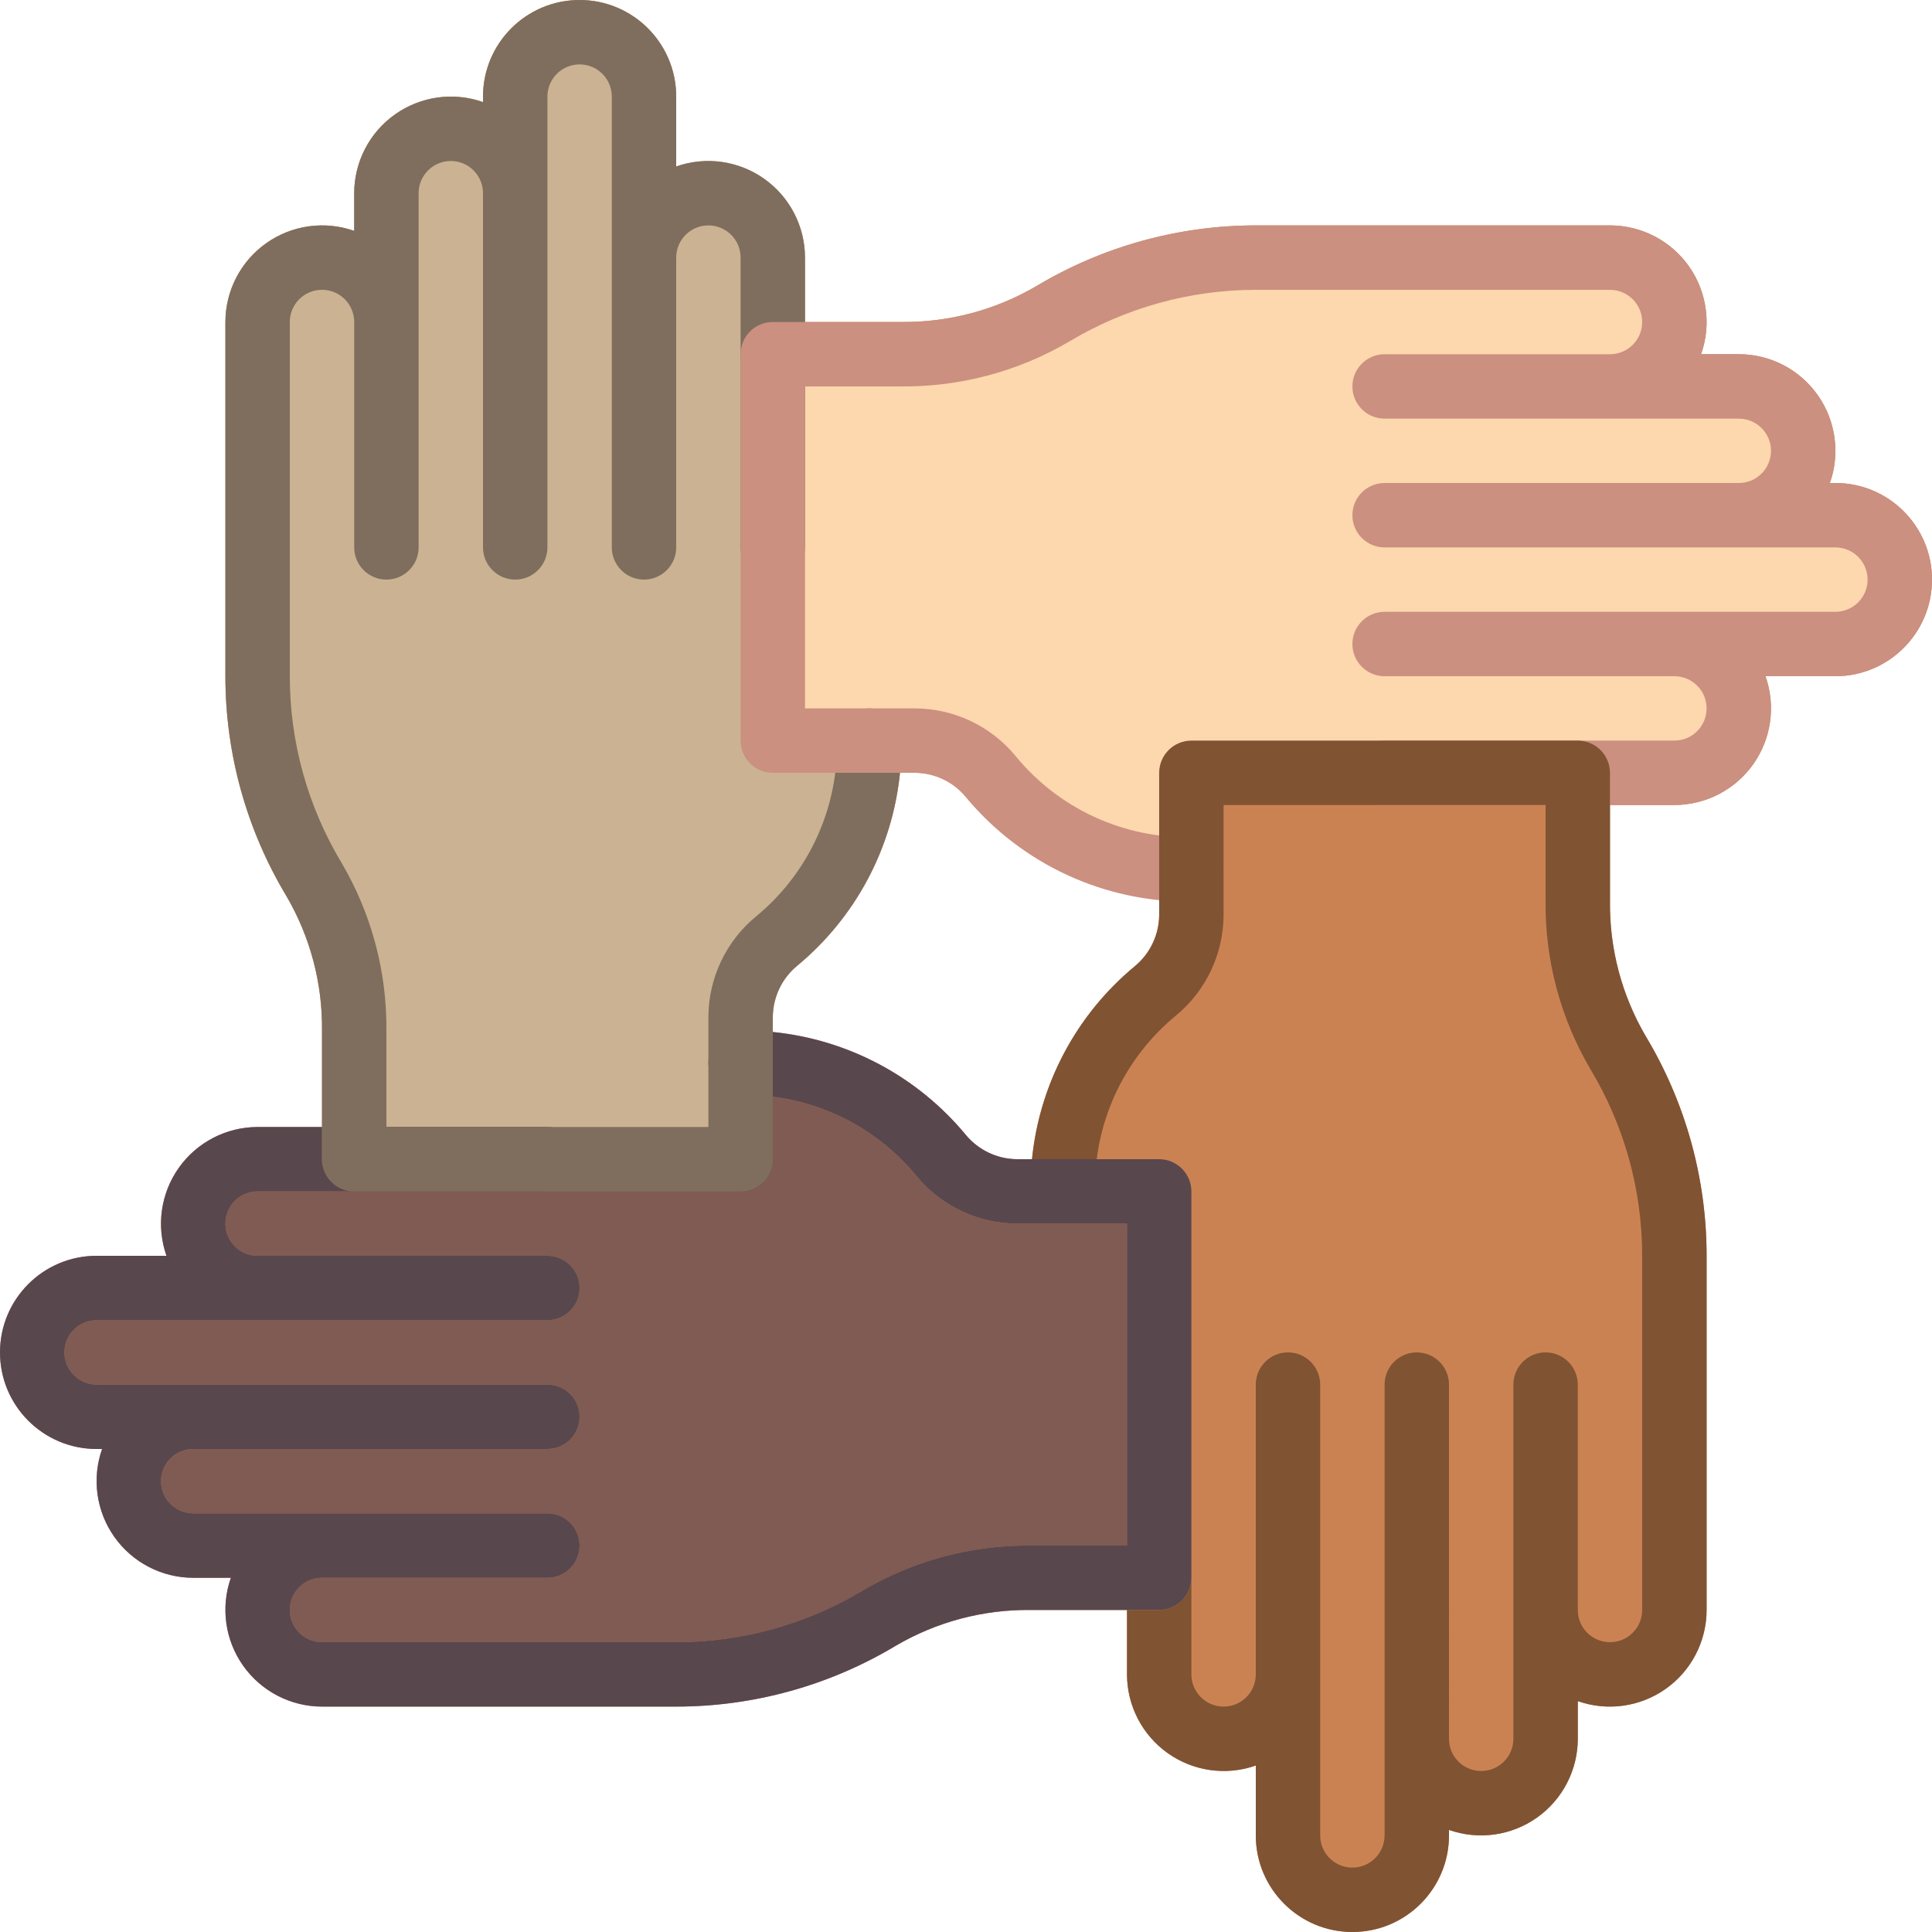 <?xml version="1.0" encoding="iso-8859-1"?>
<!-- Generator: Adobe Illustrator 19.0.0, SVG Export Plug-In . SVG Version: 6.00 Build 0)  -->
<svg version="1.1" id="Capa_1" xmlns="http://www.w3.org/2000/svg" xmlns:xlink="http://www.w3.org/1999/xlink" x="0px" y="0px"
	 viewBox="0 0 512 512" style="enable-background:new 0 0 512 512;" xml:space="preserve">
<g>
	<path style="fill:#CB8252;" d="M486.4,128h-1.463c2.768-7.836,1.562-16.527-3.236-23.313c-4.798-6.785-12.591-10.82-20.901-10.821
		h-9.996c2.768-7.836,1.562-16.527-3.236-23.313c-4.798-6.785-12.591-10.82-20.901-10.821H332.8
		c-20.516,0.009-40.645,5.588-58.238,16.142c-10.843,6.33-23.2,9.599-35.754,9.458h-25.475V68.267
		c-0.011-8.307-4.047-16.094-10.828-20.892c-6.782-4.798-15.468-6.012-23.305-3.257V25.6c0-14.138-11.462-25.6-25.6-25.6
		S128,11.462,128,25.6v1.451c-7.837-2.755-16.523-1.541-23.305,3.257C97.913,35.106,93.877,42.893,93.867,51.2v9.984
		c-7.837-2.755-16.523-1.541-23.305,3.257S59.744,77.026,59.733,85.333V179.2c-0.001,20.503,5.574,40.62,16.128,58.197
		c6.349,10.836,9.623,23.197,9.472,35.755v25.515H68.267c-8.307,0.011-16.094,4.047-20.892,10.828
		c-4.798,6.782-6.012,15.468-3.257,23.305H25.6C11.462,332.8,0,344.262,0,358.4C0,372.538,11.462,384,25.6,384h1.451
		c-2.755,7.837-1.541,16.523,3.257,23.305c4.798,6.782,12.585,10.818,20.892,10.828h9.984c-2.755,7.837-1.541,16.523,3.257,23.305
		s12.585,10.818,20.892,10.828H179.2c20.503,0.001,40.62-5.574,58.197-16.128c10.836-6.348,23.197-9.623,35.755-9.472h25.515v17.067
		c0.01,8.307,4.046,16.095,10.828,20.893c6.782,4.798,15.468,6.012,23.306,3.256V486.4c0,14.138,11.462,25.6,25.6,25.6
		c14.138,0,25.6-11.461,25.6-25.6v-1.451c7.837,2.755,16.524,1.542,23.306-3.256c6.782-4.798,10.818-12.585,10.828-20.893v-9.984
		c7.837,2.755,16.524,1.542,23.306-3.256c6.782-4.798,10.818-12.585,10.828-20.893V332.8c0.001-20.503-5.574-40.62-16.128-58.197
		c-6.348-10.836-9.623-23.197-9.472-35.755v-25.515h17.067c8.31-0.001,16.103-4.036,20.901-10.821
		c4.798-6.785,6.005-15.477,3.236-23.313H486.4c14.138,0,25.6-11.462,25.6-25.6S500.539,128,486.4,128z M204.8,273.493v-4.096
		c0.077-5.229,2.448-10.159,6.485-13.483c15.444-12.794,25.224-31.159,27.221-51.115h4.135c5.219,0.076,10.136,2.464,13.421,6.521
		c12.855,15.352,31.212,25.058,51.138,27.039v4.243c-0.077,5.229-2.448,10.159-6.485,13.483
		c-15.444,12.794-25.224,31.159-27.221,51.115h-4.096c-5.229-0.077-10.159-2.448-13.483-6.485
		C243.12,285.271,224.755,275.491,204.8,273.493z"/>
	<path style="fill:#CBB292;" d="M230.4,196.267c0.311,20.534-8.732,40.096-24.576,53.163c-6.005,4.897-9.509,12.22-9.557,19.968
		V307.2h-102.4v-34.048c0.141-14.088-3.546-27.95-10.667-40.107c-9.766-16.263-14.927-34.875-14.933-53.845V85.333
		c0.068-9.397,7.669-16.999,17.067-17.067c9.414,0.028,17.039,7.652,17.067,17.067V51.2c0.068-9.397,7.669-16.999,17.067-17.067
		c9.414,0.028,17.039,7.652,17.067,17.067V25.6c-0.024-4.528,1.793-8.871,5.035-12.032c3.161-3.241,7.504-5.059,12.032-5.035
		c9.414,0.028,17.039,7.652,17.067,17.067v42.667c0.068-9.397,7.669-16.999,17.067-17.067c9.414,0.028,17.039,7.652,17.067,17.067
		v128H230.4z"/>
	<path style="fill:#FDD7AD;" d="M503.467,153.6c-0.028,9.414-7.653,17.039-17.067,17.067h-42.667
		c9.397,0.068,16.999,7.669,17.067,17.067c-0.028,9.414-7.652,17.039-17.067,17.067h-128v25.6
		c-20.534,0.311-40.096-8.732-53.163-24.576c-4.897-6.005-12.22-9.509-19.968-9.557H204.8v-102.4h34.048
		c14.088,0.141,27.95-3.546,40.107-10.667c16.263-9.766,34.875-14.927,53.845-14.933h93.867c9.397,0.068,16.999,7.669,17.067,17.067
		c-0.028,9.414-7.653,17.039-17.067,17.067H460.8c9.397,0.068,16.999,7.669,17.067,17.067c-0.028,9.414-7.653,17.039-17.067,17.067
		h25.6C495.798,136.601,503.399,144.203,503.467,153.6z"/>
	<path style="fill:#CB8252;" d="M443.733,332.8v93.867c-0.068,9.397-7.669,16.998-17.067,17.067
		c-9.245-0.038-16.795-7.399-17.067-16.64V460.8c-0.068,9.397-7.669,16.998-17.067,17.067c-9.245-0.038-16.795-7.399-17.067-16.64
		V486.4c-0.068,9.397-7.669,16.998-17.067,17.067c-9.414-0.028-17.039-7.653-17.067-17.067v-42.667
		c-0.068,9.397-7.669,16.998-17.067,17.067c-9.414-0.028-17.039-7.652-17.067-17.067v-17.067c4.707-0.014,8.519-3.826,8.533-8.533
		v-102.4c-0.014-4.707-3.826-8.519-8.533-8.533h-25.088c1.878-17.451,10.516-33.471,24.064-44.629
		c6.005-4.897,9.509-12.22,9.557-19.968V204.8h102.4v34.048c-0.141,14.088,3.546,27.95,10.667,40.107
		C438.566,295.218,443.727,313.83,443.733,332.8z"/>
	<path style="fill:#7F5B53;" d="M298.667,324.267V409.6h-25.515c-15.621-0.149-30.988,3.951-44.459,11.861
		c-14.942,8.994-32.053,13.744-49.493,13.739H85.333c-4.713,0-8.533-3.82-8.533-8.533s3.821-8.533,8.533-8.533h59.733
		c4.713,0,8.533-3.821,8.533-8.533c0-4.713-3.821-8.533-8.533-8.533H51.2c-4.713,0-8.533-3.82-8.533-8.533S46.487,384,51.2,384
		h93.867c4.713,0,8.533-3.821,8.533-8.533c0-4.713-3.821-8.533-8.533-8.533H25.6c-4.713,0-8.533-3.82-8.533-8.533
		s3.821-8.533,8.533-8.533h119.467c4.713,0,8.533-3.821,8.533-8.533s-3.821-8.533-8.533-8.533h-76.8
		c-4.713,0-8.533-3.82-8.533-8.533s3.821-8.533,8.533-8.533h76.8c4.707-0.014,8.519-3.826,8.533-8.533h42.667v-17.067
		c2.852-0.007,5.702,0.164,8.533,0.512c14.902,1.878,28.52,9.389,38.059,20.992c6.538,7.934,16.258,12.56,26.539,12.629H298.667z"/>
	<g>
		<path style="fill:#59474E;" d="M204.8,273.493v8.619c-2.831-0.348-5.681-0.519-8.533-0.512v8.533
			c-4.713,0-8.533-3.821-8.533-8.533s3.821-8.533,8.533-8.533C199.253,273.067,202.069,273.237,204.8,273.493z"/>
		<path style="fill:#59474E;" d="M315.733,315.733v102.4c-0.014,4.707-3.826,8.519-8.533,8.533h-34.048
			c-12.558-0.151-24.919,3.124-35.755,9.472c-17.578,10.554-37.695,16.129-58.197,16.128H85.333
			c-8.307-0.011-16.094-4.047-20.892-10.828s-6.012-15.468-3.257-23.305H51.2c-8.307-0.011-16.094-4.047-20.892-10.828
			c-4.798-6.782-6.012-15.468-3.257-23.305H25.6C11.462,384,0,372.538,0,358.4c0-14.138,11.462-25.6,25.6-25.6h18.517
			c-2.755-7.837-1.541-16.523,3.257-23.305c4.798-6.782,12.585-10.818,20.892-10.828h17.067v8.533
			c0.014,4.707,3.826,8.519,8.533,8.533h-25.6c-4.713,0-8.533,3.821-8.533,8.533s3.821,8.533,8.533,8.533h76.8
			c4.713,0,8.533,3.82,8.533,8.533s-3.821,8.533-8.533,8.533H25.6c-4.713,0-8.533,3.82-8.533,8.533s3.821,8.533,8.533,8.533h119.467
			c4.713,0,8.533,3.821,8.533,8.533c0,4.713-3.821,8.533-8.533,8.533H51.2c-4.713,0-8.533,3.82-8.533,8.533s3.821,8.533,8.533,8.533
			h93.867c4.713,0,8.533,3.821,8.533,8.533c0,4.713-3.821,8.533-8.533,8.533H85.333c-4.713,0-8.533,3.82-8.533,8.533
			s3.821,8.533,8.533,8.533H179.2c17.44,0.005,34.551-4.745,49.493-13.739c13.47-7.911,28.838-12.011,44.459-11.861h25.515v-85.333
			h-29.269c-10.281-0.069-20.001-4.695-26.539-12.629c-9.538-11.603-23.156-19.114-38.059-20.992v-17.152
			c19.955,1.997,38.32,11.778,51.115,27.221c3.324,4.037,8.254,6.409,13.483,6.485H307.2
			C311.907,307.214,315.719,311.026,315.733,315.733z"/>
		<path style="fill:#59474E;" d="M153.6,307.2c-0.014,4.707-3.826,8.519-8.533,8.533h-51.2c-4.707-0.014-8.519-3.826-8.533-8.533
			v-8.533h59.733C149.774,298.681,153.586,302.493,153.6,307.2z"/>
		<path style="fill:#59474E;" d="M204.8,282.112v8.533c-2.831-0.348-5.681-0.519-8.533-0.512V281.6
			C199.119,281.593,201.969,281.764,204.8,282.112z"/>
	</g>
	<path style="fill:#7F6E5D;" d="M238.933,196.267c0,2.987-0.171,5.803-0.427,8.533c-1.997,19.955-11.778,38.32-27.221,51.115
		c-4.037,3.324-6.409,8.254-6.485,13.483V307.2c-0.014,4.707-3.826,8.519-8.533,8.533h-102.4c-4.707-0.014-8.519-3.826-8.533-8.533
		v-34.048c0.151-12.558-3.123-24.919-9.472-35.755C65.308,219.82,59.733,199.703,59.733,179.2V85.333
		c0.011-8.307,4.047-16.094,10.828-20.892s15.468-6.012,23.305-3.257V51.2c0.011-8.307,4.047-16.094,10.828-20.892
		c6.782-4.798,15.468-6.012,23.305-3.257V25.6C128,11.462,139.462,0,153.6,0s25.6,11.462,25.6,25.6v18.517
		c7.837-2.755,16.523-1.541,23.305,3.257c6.782,4.798,10.818,12.585,10.828,20.892v76.8c0,4.713-3.821,8.533-8.533,8.533
		c-4.713,0-8.533-3.821-8.533-8.533v-76.8c0-4.713-3.821-8.533-8.533-8.533c-4.713,0-8.533,3.821-8.533,8.533v76.8
		c0,4.713-3.821,8.533-8.533,8.533c-4.713,0-8.533-3.821-8.533-8.533V25.6c0-4.713-3.821-8.533-8.533-8.533
		s-8.533,3.821-8.533,8.533v119.467c0,4.713-3.821,8.533-8.533,8.533S128,149.779,128,145.067V51.2c0-4.713-3.821-8.533-8.533-8.533
		c-4.713,0-8.533,3.821-8.533,8.533v93.867c0,4.713-3.821,8.533-8.533,8.533c-4.713,0-8.533-3.821-8.533-8.533V85.333
		c0-4.713-3.821-8.533-8.533-8.533S76.8,80.621,76.8,85.333V179.2c-0.005,17.44,4.745,34.551,13.739,49.493
		c7.911,13.47,12.011,28.838,11.861,44.459v25.515h85.333v-29.269c0.069-10.281,4.695-20.001,12.629-26.539
		c11.603-9.538,19.114-23.156,20.992-38.059c0.348-2.831,0.519-5.681,0.512-8.533c0-4.713,3.82-8.533,8.533-8.533
		S238.933,191.554,238.933,196.267z"/>
	<path style="fill:#CB9080;" d="M315.733,238.933c-23.034,0.253-44.955-9.891-59.671-27.613c-3.285-4.057-8.201-6.445-13.421-6.521
		H204.8c-4.713,0-8.533-3.821-8.533-8.533v-102.4c0-4.713,3.821-8.533,8.533-8.533h34.008c12.554,0.14,24.911-3.129,35.754-9.458
		c17.593-10.554,37.722-16.133,58.238-16.142h93.867c8.31,0.001,16.103,4.036,20.901,10.821c4.798,6.785,6.005,15.477,3.236,23.313
		h9.996c8.31,0.001,16.103,4.036,20.901,10.821c4.798,6.785,6.005,15.477,3.236,23.313h1.463c14.138,0,25.6,11.462,25.6,25.6
		s-11.461,25.6-25.6,25.6h-18.529c2.768,7.836,1.562,16.527-3.236,23.313c-4.798,6.785-12.591,10.82-20.901,10.821h-76.8
		c-4.713,0-8.533-3.821-8.533-8.533c0-4.713,3.82-8.533,8.533-8.533h76.8c4.713,0,8.533-3.821,8.533-8.533
		c0-4.713-3.821-8.533-8.533-8.533h-76.8c-4.713,0-8.533-3.821-8.533-8.533c0-4.713,3.82-8.533,8.533-8.533H486.4
		c4.713,0,8.533-3.821,8.533-8.533s-3.82-8.533-8.533-8.533H366.933c-4.713,0-8.533-3.821-8.533-8.533s3.82-8.533,8.533-8.533H460.8
		c4.713,0,8.533-3.821,8.533-8.533c0-4.713-3.82-8.533-8.533-8.533h-93.867c-4.713,0-8.533-3.821-8.533-8.533
		c0-4.713,3.82-8.533,8.533-8.533h59.733c4.713,0,8.533-3.821,8.533-8.533s-3.82-8.533-8.533-8.533H332.8
		c-17.422,0.007-34.515,4.745-49.454,13.708c-13.496,7.922-28.889,12.032-44.538,11.892h-25.475v85.333h29.308
		c10.277,0.069,19.992,4.701,26.517,12.642c11.417,13.915,28.579,21.834,46.575,21.492c4.713,0,8.533,3.82,8.533,8.533
		S320.446,238.933,315.733,238.933z"/>
	<path style="fill:#805333;" d="M452.267,332.8v93.867c-0.01,8.307-4.046,16.095-10.828,20.893
		c-6.782,4.798-15.468,6.012-23.306,3.256v9.984c-0.01,8.307-4.046,16.095-10.828,20.893c-6.782,4.798-15.468,6.012-23.306,3.256
		v1.451c0,14.138-11.462,25.6-25.6,25.6c-14.138,0-25.6-11.461-25.6-25.6v-18.517c-7.837,2.755-16.524,1.542-23.306-3.256
		c-6.782-4.798-10.818-12.585-10.828-20.893v-17.067h8.533c4.707-0.014,8.519-3.826,8.533-8.533v25.6
		c0,4.713,3.821,8.533,8.533,8.533s8.533-3.821,8.533-8.533v-76.8c0-4.713,3.82-8.533,8.533-8.533s8.533,3.82,8.533,8.533V486.4
		c0,4.713,3.82,8.533,8.533,8.533s8.533-3.82,8.533-8.533V366.933c0-4.713,3.821-8.533,8.533-8.533c4.713,0,8.533,3.82,8.533,8.533
		V460.8c0,4.713,3.82,8.533,8.533,8.533s8.533-3.82,8.533-8.533v-93.867c0-4.713,3.821-8.533,8.533-8.533
		c4.713,0,8.533,3.82,8.533,8.533v59.733c0,4.713,3.82,8.533,8.533,8.533s8.533-3.82,8.533-8.533V332.8
		c0.005-17.44-4.745-34.551-13.739-49.493c-7.911-13.47-12.011-28.838-11.861-44.459v-25.515h-85.333v29.269
		c-0.069,10.281-4.695,20.001-12.629,26.539c-11.602,9.539-19.114,23.157-20.992,38.059h-17.152
		c1.997-19.955,11.778-38.32,27.221-51.115c4.037-3.324,6.409-8.254,6.485-13.483V204.8c0.014-4.707,3.826-8.519,8.533-8.533h102.4
		c4.707,0.014,8.519,3.826,8.533,8.533v34.048c-0.151,12.558,3.124,24.919,9.472,35.755
		C446.692,292.18,452.267,312.297,452.267,332.8z"/>
</g>
<g>
</g>
<g>
</g>
<g>
</g>
<g>
</g>
<g>
</g>
<g>
</g>
<g>
</g>
<g>
</g>
<g>
</g>
<g>
</g>
<g>
</g>
<g>
</g>
<g>
</g>
<g>
</g>
<g>
</g>
</svg>
